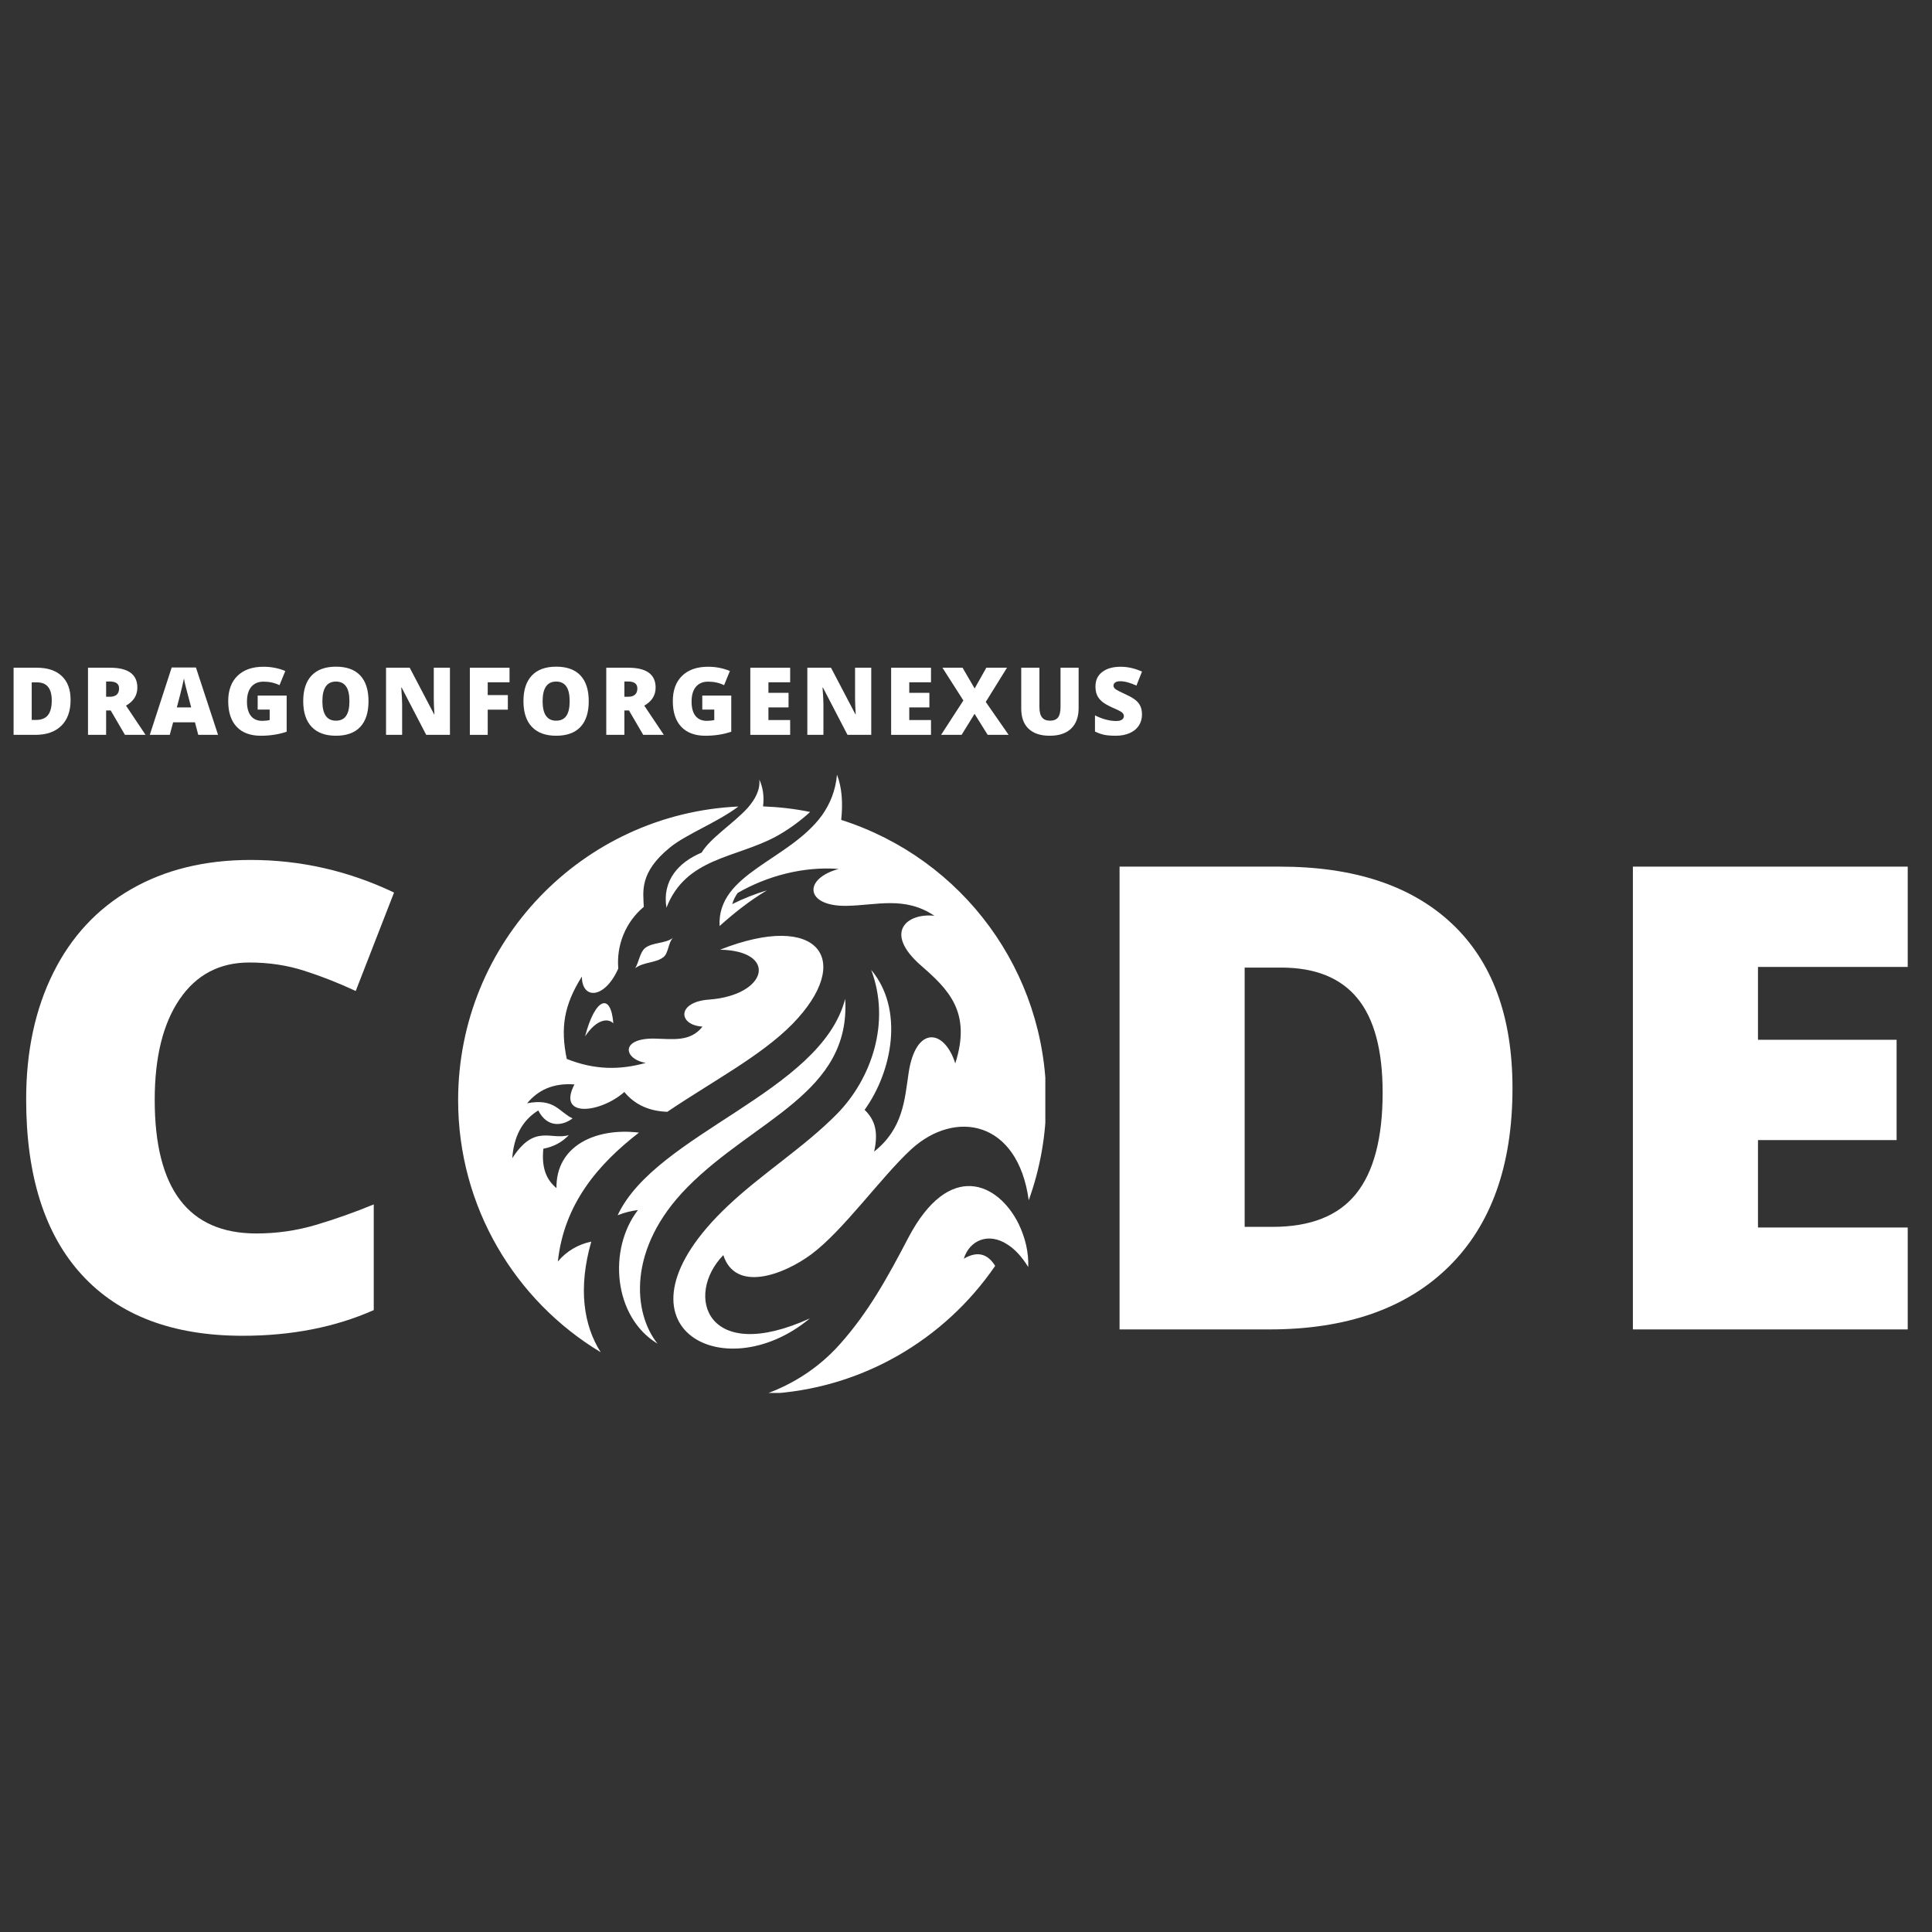 <svg xmlns="http://www.w3.org/2000/svg" xmlns:xlink="http://www.w3.org/1999/xlink" width="500" zoomAndPan="magnify" viewBox="0 0 375 375" height="500" preserveAspectRatio="xMidYMid meet" version="1.0"><rect x="0" y="0" width="375" height="375" fill="#333333" stroke="none"/><defs><g/><clipPath id="c6f808e70e"><path d="M 88.898 150.367 L 202.898 150.367 L 202.898 270.367 L 88.898 270.367 Z M 88.898 150.367 " clip-rule="nonzero"/></clipPath></defs><g clip-path="url(#c6f808e70e)"><path fill="#ffffff" d="M 108.277 244.867 C 109.957 242.824 112.312 241.5 114.766 240.996 C 112.172 250.059 113.277 257.246 116.594 262.465 C 100.008 252.488 88.922 234.289 88.922 213.543 C 88.922 182.914 113.035 157.938 143.324 156.543 C 139.168 159.668 133.203 161.906 130.031 164.5 C 124.07 169.359 124.84 173.035 124.961 176.016 C 121.426 178.973 119.621 183.445 120.008 187.988 C 117.41 193.879 112.965 194.117 112.938 189.551 C 109.453 195.105 108.758 199.48 110.008 205.539 C 115.391 207.676 120.223 207.727 125.344 206.309 C 120.969 205.539 120.367 201.449 127.098 201.594 C 130.633 201.668 134 202.27 136.355 199.262 C 131.57 198.973 131.355 194.48 137.582 194.023 C 149.07 193.18 151.043 184.551 139.77 184.336 C 159 176.738 165.875 186.402 153.809 198.758 C 147.75 204.938 138.277 209.887 129.527 215.801 C 126.16 215.684 123.301 214.527 121.184 211.957 C 116.57 216.02 108.059 217.102 111.496 210.488 C 107.242 210.176 104.383 211.668 102.312 214.145 C 107.676 213.109 108.469 215.828 111.137 217.078 C 109.238 218.52 106.258 219 104.477 215.539 C 101.281 217.508 99.719 220.707 99.43 224.816 C 103.781 218.039 106.953 221.379 110.414 220.32 C 109.188 221.598 107.625 222.559 105.465 222.965 C 105.055 226.91 106.207 229.121 108.012 230.609 C 107.891 222.34 115.727 218.832 124.023 219.84 C 115.969 226.066 109.477 233.762 108.277 244.867 Z M 113.562 201.164 C 115.945 197.582 118.18 197.676 119.047 198.637 C 118.566 192.508 115.488 193.734 113.562 201.164 Z M 136.188 165.488 C 131.691 167.363 128.492 170.945 129.359 176.184 C 133.109 166.473 142.797 166.57 150.539 162.41 C 152.797 161.184 155.152 159.523 157.246 157.602 C 154.215 156.977 151.188 156.641 148.109 156.52 C 148.352 154.574 148.086 152.844 147.387 151.305 C 147.582 153.301 146.594 155.125 145.129 156.809 C 142.293 159.91 137.867 162.648 136.188 165.488 Z M 123.301 187.918 C 124.984 186.668 127.316 186.953 128.805 185.754 C 129.766 184.984 129.695 182.941 130.633 182.027 C 129.191 183.18 126.641 182.867 125.199 184.023 C 124.215 184.84 124.023 186.691 123.301 187.918 Z M 163.277 159.141 C 163.641 155.75 163.398 152.793 162.461 150.367 C 162.172 153.516 161.09 156.062 159.551 158.25 C 153.133 167.051 139.145 169.5 139.672 179.742 C 142.438 177.266 145.395 174.887 148.855 172.82 C 146.523 173.516 144.289 174.406 142.125 175.488 C 142.34 174.719 142.699 173.996 143.18 173.324 C 148.879 170.031 155.922 168.133 162.797 168.66 C 155.875 170.535 156.234 175.895 164.191 175.824 C 170.082 175.754 175.562 173.852 181.355 177.746 C 175.949 177.195 171.5 181.016 178.688 187.34 C 184 191.98 188.641 196.355 185.418 206.402 C 183.281 199.672 177.727 199.023 176.355 208.301 C 175.586 213.469 175.297 219.07 169.672 223.52 C 170.441 220.008 170.035 217.559 167.82 215.418 C 173.207 207.941 175.516 195.898 169.098 188.254 C 172.941 198.445 169.145 209.406 162.461 216.211 C 156.066 222.703 147.844 227.824 141.234 234.098 C 116.785 257.223 140.32 269.941 157.195 255.902 C 137.098 265.035 132.82 251.406 140.395 243.617 C 142.75 250.902 152.027 247.488 157.461 243.473 C 163.664 238.879 171.066 228.422 176.859 223.086 C 185.395 215.273 197.559 217.461 199.676 232.969 C 201.863 226.91 203.066 220.371 203.066 213.566 C 203.066 188.66 186.98 166.715 163.277 159.141 Z M 133.422 230.441 C 146.477 217.223 165.18 212.195 164.047 193.879 C 159.359 212.051 127.34 219.938 119.887 235.875 C 121.211 235.348 122.508 235.035 123.828 234.867 C 117.965 242.461 119.047 255.637 127.629 260.805 C 122.891 254.891 121.664 242.344 133.422 230.441 Z M 176.262 240.324 C 172.367 247.777 168.59 254.699 162.965 260.973 C 158.902 265.516 153.879 268.691 148.637 270.566 C 167.125 269.723 183.328 260.059 193.16 245.707 C 191.766 243.449 189.82 242.703 187.078 244.312 C 188.137 240.828 191.812 239.023 195.684 241.645 C 197.008 242.512 198.328 243.906 199.578 245.926 C 199.699 243.16 199 240.227 197.75 237.629 C 193.809 229.555 184.242 225.059 176.262 240.324 Z M 176.262 240.324 " fill-opacity="1" fill-rule="evenodd"/></g><g fill="#ffffff" fill-opacity="1"><g transform="translate(-1.314, 258.04)"><g><path d="M 49.703 -71.219 C 43.93 -71.219 39.426 -68.848 36.188 -64.109 C 32.957 -59.379 31.344 -52.859 31.344 -44.547 C 31.344 -27.266 37.914 -18.625 51.062 -18.625 C 55.031 -18.625 58.879 -19.176 62.609 -20.281 C 66.336 -21.383 70.086 -22.711 73.859 -24.266 L 73.859 -3.75 C 66.359 -0.426 57.879 1.234 48.422 1.234 C 34.859 1.234 24.461 -2.695 17.234 -10.562 C 10.004 -18.426 6.391 -29.797 6.391 -44.672 C 6.391 -53.973 8.141 -62.145 11.641 -69.188 C 15.141 -76.238 20.176 -81.656 26.75 -85.438 C 33.332 -89.227 41.066 -91.125 49.953 -91.125 C 59.66 -91.125 68.941 -89.016 77.797 -84.797 L 70.359 -65.688 C 67.035 -67.238 63.711 -68.547 60.391 -69.609 C 57.078 -70.68 53.516 -71.219 49.703 -71.219 Z M 49.703 -71.219 "/></g></g></g><g fill="#ffffff" fill-opacity="1"><g transform="translate(87.645, 258.04)"><g/></g></g><g fill="#ffffff" fill-opacity="1"><g transform="translate(127.628, 258.04)"><g/></g></g><g fill="#ffffff" fill-opacity="1"><g transform="translate(167.61, 258.04)"><g/></g></g><g fill="#ffffff" fill-opacity="1"><g transform="translate(207.603, 258.04)"><g><path d="M 85.969 -46.828 C 85.969 -31.828 81.836 -20.27 73.578 -12.156 C 65.328 -4.051 53.723 0 38.766 0 L 9.703 0 L 9.703 -89.828 L 40.797 -89.828 C 55.223 -89.828 66.359 -86.141 74.203 -78.766 C 82.047 -71.398 85.969 -60.754 85.969 -46.828 Z M 60.766 -45.969 C 60.766 -54.195 59.133 -60.297 55.875 -64.266 C 52.625 -68.242 47.68 -70.234 41.047 -70.234 L 33.984 -70.234 L 33.984 -19.906 L 39.391 -19.906 C 46.766 -19.906 52.172 -22.047 55.609 -26.328 C 59.047 -30.609 60.766 -37.156 60.766 -45.969 Z M 60.766 -45.969 "/></g></g></g><g fill="#ffffff" fill-opacity="1"><g transform="translate(307.239, 258.04)"><g><path d="M 63.047 0 L 9.703 0 L 9.703 -89.828 L 63.047 -89.828 L 63.047 -70.359 L 33.984 -70.359 L 33.984 -56.219 L 60.891 -56.219 L 60.891 -36.75 L 33.984 -36.75 L 33.984 -19.781 L 63.047 -19.781 Z M 63.047 0 "/></g></g></g><g fill="#ffffff" fill-opacity="1"><g transform="translate(1.233, 142.635)"><g><path d="M 12.469 -6.797 C 12.469 -4.617 11.867 -2.941 10.672 -1.766 C 9.473 -0.586 7.789 0 5.625 0 L 1.406 0 L 1.406 -13.031 L 5.922 -13.031 C 8.004 -13.031 9.613 -12.492 10.75 -11.422 C 11.895 -10.348 12.469 -8.805 12.469 -6.797 Z M 8.812 -6.672 C 8.812 -7.859 8.57 -8.738 8.094 -9.312 C 7.625 -9.895 6.91 -10.188 5.953 -10.188 L 4.922 -10.188 L 4.922 -2.891 L 5.719 -2.891 C 6.781 -2.891 7.562 -3.195 8.062 -3.812 C 8.562 -4.438 8.812 -5.391 8.812 -6.672 Z M 8.812 -6.672 "/></g></g></g><g fill="#ffffff" fill-opacity="1"><g transform="translate(15.675, 142.635)"><g><path d="M 4.922 -4.734 L 4.922 0 L 1.406 0 L 1.406 -13.031 L 5.672 -13.031 C 9.211 -13.031 10.984 -11.742 10.984 -9.172 C 10.984 -7.672 10.25 -6.504 8.781 -5.672 L 12.578 0 L 8.578 0 L 5.812 -4.734 Z M 4.922 -7.391 L 5.594 -7.391 C 6.82 -7.391 7.438 -7.93 7.438 -9.016 C 7.438 -9.91 6.832 -10.359 5.625 -10.359 L 4.922 -10.359 Z M 4.922 -7.391 "/></g></g></g><g fill="#ffffff" fill-opacity="1"><g transform="translate(29.075, 142.635)"><g><path d="M 9.406 0 L 8.766 -2.438 L 4.531 -2.438 L 3.875 0 L 0 0 L 4.25 -13.078 L 8.953 -13.078 L 13.25 0 Z M 8.031 -5.328 L 7.469 -7.469 C 7.332 -7.945 7.172 -8.562 6.984 -9.312 C 6.797 -10.062 6.676 -10.602 6.625 -10.938 C 6.57 -10.633 6.461 -10.133 6.297 -9.438 C 6.141 -8.738 5.789 -7.367 5.25 -5.328 Z M 8.031 -5.328 "/></g></g></g><g fill="#ffffff" fill-opacity="1"><g transform="translate(43.375, 142.635)"><g><path d="M 6.641 -7.625 L 12.266 -7.625 L 12.266 -0.609 C 10.734 -0.086 9.055 0.172 7.234 0.172 C 5.223 0.172 3.664 -0.406 2.562 -1.562 C 1.469 -2.727 0.922 -4.391 0.922 -6.547 C 0.922 -8.648 1.52 -10.285 2.719 -11.453 C 3.926 -12.629 5.609 -13.219 7.766 -13.219 C 8.586 -13.219 9.363 -13.141 10.094 -12.984 C 10.82 -12.828 11.457 -12.629 12 -12.391 L 10.875 -9.641 C 9.938 -10.098 8.906 -10.328 7.781 -10.328 C 6.758 -10.328 5.969 -9.992 5.406 -9.328 C 4.844 -8.66 4.562 -7.703 4.562 -6.453 C 4.562 -5.242 4.816 -4.316 5.328 -3.672 C 5.836 -3.035 6.566 -2.719 7.516 -2.719 C 8.047 -2.719 8.531 -2.77 8.969 -2.875 L 8.969 -4.906 L 6.641 -4.906 Z M 6.641 -7.625 "/></g></g></g><g fill="#ffffff" fill-opacity="1"><g transform="translate(57.933, 142.635)"><g><path d="M 13.594 -6.531 C 13.594 -4.344 13.055 -2.676 11.984 -1.531 C 10.91 -0.395 9.336 0.172 7.266 0.172 C 5.223 0.172 3.656 -0.398 2.562 -1.547 C 1.469 -2.691 0.922 -4.359 0.922 -6.547 C 0.922 -8.711 1.461 -10.367 2.547 -11.516 C 3.629 -12.66 5.207 -13.234 7.281 -13.234 C 9.352 -13.234 10.922 -12.664 11.984 -11.531 C 13.055 -10.395 13.594 -8.727 13.594 -6.531 Z M 4.641 -6.531 C 4.641 -4.008 5.516 -2.75 7.266 -2.75 C 8.148 -2.75 8.805 -3.055 9.234 -3.672 C 9.672 -4.285 9.891 -5.238 9.891 -6.531 C 9.891 -7.832 9.672 -8.789 9.234 -9.406 C 8.797 -10.031 8.145 -10.344 7.281 -10.344 C 5.52 -10.344 4.641 -9.07 4.641 -6.531 Z M 4.641 -6.531 "/></g></g></g><g fill="#ffffff" fill-opacity="1"><g transform="translate(73.523, 142.635)"><g><path d="M 13.812 0 L 9.203 0 L 4.438 -9.172 L 4.359 -9.172 C 4.473 -7.734 4.531 -6.633 4.531 -5.875 L 4.531 0 L 1.406 0 L 1.406 -13.031 L 6 -13.031 L 10.75 -3.969 L 10.797 -3.969 C 10.711 -5.281 10.672 -6.336 10.672 -7.141 L 10.672 -13.031 L 13.812 -13.031 Z M 13.812 0 "/></g></g></g><g fill="#ffffff" fill-opacity="1"><g transform="translate(89.791, 142.635)"><g><path d="M 4.875 0 L 1.406 0 L 1.406 -13.031 L 9.109 -13.031 L 9.109 -10.203 L 4.875 -10.203 L 4.875 -7.719 L 8.781 -7.719 L 8.781 -4.891 L 4.875 -4.891 Z M 4.875 0 "/></g></g></g><g fill="#ffffff" fill-opacity="1"><g transform="translate(100.68, 142.635)"><g><path d="M 13.594 -6.531 C 13.594 -4.344 13.055 -2.676 11.984 -1.531 C 10.91 -0.395 9.336 0.172 7.266 0.172 C 5.223 0.172 3.656 -0.398 2.562 -1.547 C 1.469 -2.691 0.922 -4.359 0.922 -6.547 C 0.922 -8.711 1.461 -10.367 2.547 -11.516 C 3.629 -12.66 5.207 -13.234 7.281 -13.234 C 9.352 -13.234 10.922 -12.664 11.984 -11.531 C 13.055 -10.395 13.594 -8.727 13.594 -6.531 Z M 4.641 -6.531 C 4.641 -4.008 5.516 -2.75 7.266 -2.75 C 8.148 -2.75 8.805 -3.055 9.234 -3.672 C 9.672 -4.285 9.891 -5.238 9.891 -6.531 C 9.891 -7.832 9.672 -8.789 9.234 -9.406 C 8.797 -10.031 8.145 -10.344 7.281 -10.344 C 5.52 -10.344 4.641 -9.07 4.641 -6.531 Z M 4.641 -6.531 "/></g></g></g><g fill="#ffffff" fill-opacity="1"><g transform="translate(116.271, 142.635)"><g><path d="M 4.922 -4.734 L 4.922 0 L 1.406 0 L 1.406 -13.031 L 5.672 -13.031 C 9.211 -13.031 10.984 -11.742 10.984 -9.172 C 10.984 -7.672 10.25 -6.504 8.781 -5.672 L 12.578 0 L 8.578 0 L 5.812 -4.734 Z M 4.922 -7.391 L 5.594 -7.391 C 6.82 -7.391 7.438 -7.93 7.438 -9.016 C 7.438 -9.91 6.832 -10.359 5.625 -10.359 L 4.922 -10.359 Z M 4.922 -7.391 "/></g></g></g><g fill="#ffffff" fill-opacity="1"><g transform="translate(129.671, 142.635)"><g><path d="M 6.641 -7.625 L 12.266 -7.625 L 12.266 -0.609 C 10.734 -0.086 9.055 0.172 7.234 0.172 C 5.223 0.172 3.664 -0.406 2.562 -1.562 C 1.469 -2.727 0.922 -4.391 0.922 -6.547 C 0.922 -8.648 1.52 -10.285 2.719 -11.453 C 3.926 -12.629 5.609 -13.219 7.766 -13.219 C 8.586 -13.219 9.363 -13.141 10.094 -12.984 C 10.82 -12.828 11.457 -12.629 12 -12.391 L 10.875 -9.641 C 9.938 -10.098 8.906 -10.328 7.781 -10.328 C 6.758 -10.328 5.969 -9.992 5.406 -9.328 C 4.844 -8.66 4.562 -7.703 4.562 -6.453 C 4.562 -5.242 4.816 -4.316 5.328 -3.672 C 5.836 -3.035 6.566 -2.719 7.516 -2.719 C 8.047 -2.719 8.531 -2.77 8.969 -2.875 L 8.969 -4.906 L 6.641 -4.906 Z M 6.641 -7.625 "/></g></g></g><g fill="#ffffff" fill-opacity="1"><g transform="translate(144.229, 142.635)"><g><path d="M 9.141 0 L 1.406 0 L 1.406 -13.031 L 9.141 -13.031 L 9.141 -10.203 L 4.922 -10.203 L 4.922 -8.156 L 8.828 -8.156 L 8.828 -5.328 L 4.922 -5.328 L 4.922 -2.875 L 9.141 -2.875 Z M 9.141 0 "/></g></g></g><g fill="#ffffff" fill-opacity="1"><g transform="translate(155.296, 142.635)"><g><path d="M 13.812 0 L 9.203 0 L 4.438 -9.172 L 4.359 -9.172 C 4.473 -7.734 4.531 -6.633 4.531 -5.875 L 4.531 0 L 1.406 0 L 1.406 -13.031 L 6 -13.031 L 10.75 -3.969 L 10.797 -3.969 C 10.711 -5.281 10.672 -6.336 10.672 -7.141 L 10.672 -13.031 L 13.812 -13.031 Z M 13.812 0 "/></g></g></g><g fill="#ffffff" fill-opacity="1"><g transform="translate(171.564, 142.635)"><g><path d="M 9.141 0 L 1.406 0 L 1.406 -13.031 L 9.141 -13.031 L 9.141 -10.203 L 4.922 -10.203 L 4.922 -8.156 L 8.828 -8.156 L 8.828 -5.328 L 4.922 -5.328 L 4.922 -2.875 L 9.141 -2.875 Z M 9.141 0 "/></g></g></g><g fill="#ffffff" fill-opacity="1"><g transform="translate(182.631, 142.635)"><g><path d="M 13.141 0 L 9.078 0 L 6.531 -4.078 L 4.016 0 L 0.031 0 L 4.359 -6.672 L 0.297 -13.031 L 4.203 -13.031 L 6.547 -9 L 8.812 -13.031 L 12.828 -13.031 L 8.703 -6.391 Z M 13.141 0 "/></g></g></g><g fill="#ffffff" fill-opacity="1"><g transform="translate(196.877, 142.635)"><g><path d="M 12.484 -13.031 L 12.484 -5.188 C 12.484 -3.477 12 -2.156 11.031 -1.219 C 10.07 -0.289 8.68 0.172 6.859 0.172 C 5.086 0.172 3.723 -0.281 2.766 -1.188 C 1.816 -2.094 1.344 -3.398 1.344 -5.109 L 1.344 -13.031 L 4.875 -13.031 L 4.875 -5.375 C 4.875 -4.457 5.047 -3.789 5.391 -3.375 C 5.734 -2.957 6.242 -2.75 6.922 -2.75 C 7.641 -2.75 8.16 -2.957 8.484 -3.375 C 8.805 -3.789 8.969 -4.469 8.969 -5.406 L 8.969 -13.031 Z M 12.484 -13.031 "/></g></g></g><g fill="#ffffff" fill-opacity="1"><g transform="translate(211.738, 142.635)"><g><path d="M 9.922 -3.953 C 9.922 -3.148 9.719 -2.43 9.312 -1.797 C 8.906 -1.172 8.312 -0.688 7.531 -0.344 C 6.758 0 5.859 0.172 4.828 0.172 C 3.953 0.172 3.219 0.113 2.625 0 C 2.039 -0.125 1.43 -0.336 0.797 -0.641 L 0.797 -3.781 C 1.473 -3.438 2.172 -3.164 2.891 -2.969 C 3.617 -2.781 4.285 -2.688 4.891 -2.688 C 5.41 -2.688 5.789 -2.773 6.031 -2.953 C 6.281 -3.129 6.406 -3.363 6.406 -3.656 C 6.406 -3.832 6.352 -3.988 6.25 -4.125 C 6.156 -4.258 6 -4.395 5.781 -4.531 C 5.57 -4.664 4.992 -4.941 4.047 -5.359 C 3.203 -5.742 2.566 -6.117 2.141 -6.484 C 1.711 -6.848 1.395 -7.266 1.188 -7.734 C 0.988 -8.203 0.891 -8.758 0.891 -9.406 C 0.891 -10.602 1.328 -11.535 2.203 -12.203 C 3.078 -12.879 4.273 -13.219 5.797 -13.219 C 7.148 -13.219 8.523 -12.906 9.922 -12.281 L 8.844 -9.562 C 7.625 -10.125 6.57 -10.406 5.688 -10.406 C 5.238 -10.406 4.91 -10.32 4.703 -10.156 C 4.492 -10 4.391 -9.801 4.391 -9.562 C 4.391 -9.301 4.52 -9.07 4.781 -8.875 C 5.039 -8.676 5.758 -8.305 6.938 -7.766 C 8.051 -7.266 8.828 -6.723 9.266 -6.141 C 9.703 -5.566 9.922 -4.836 9.922 -3.953 Z M 9.922 -3.953 "/></g></g></g></svg>